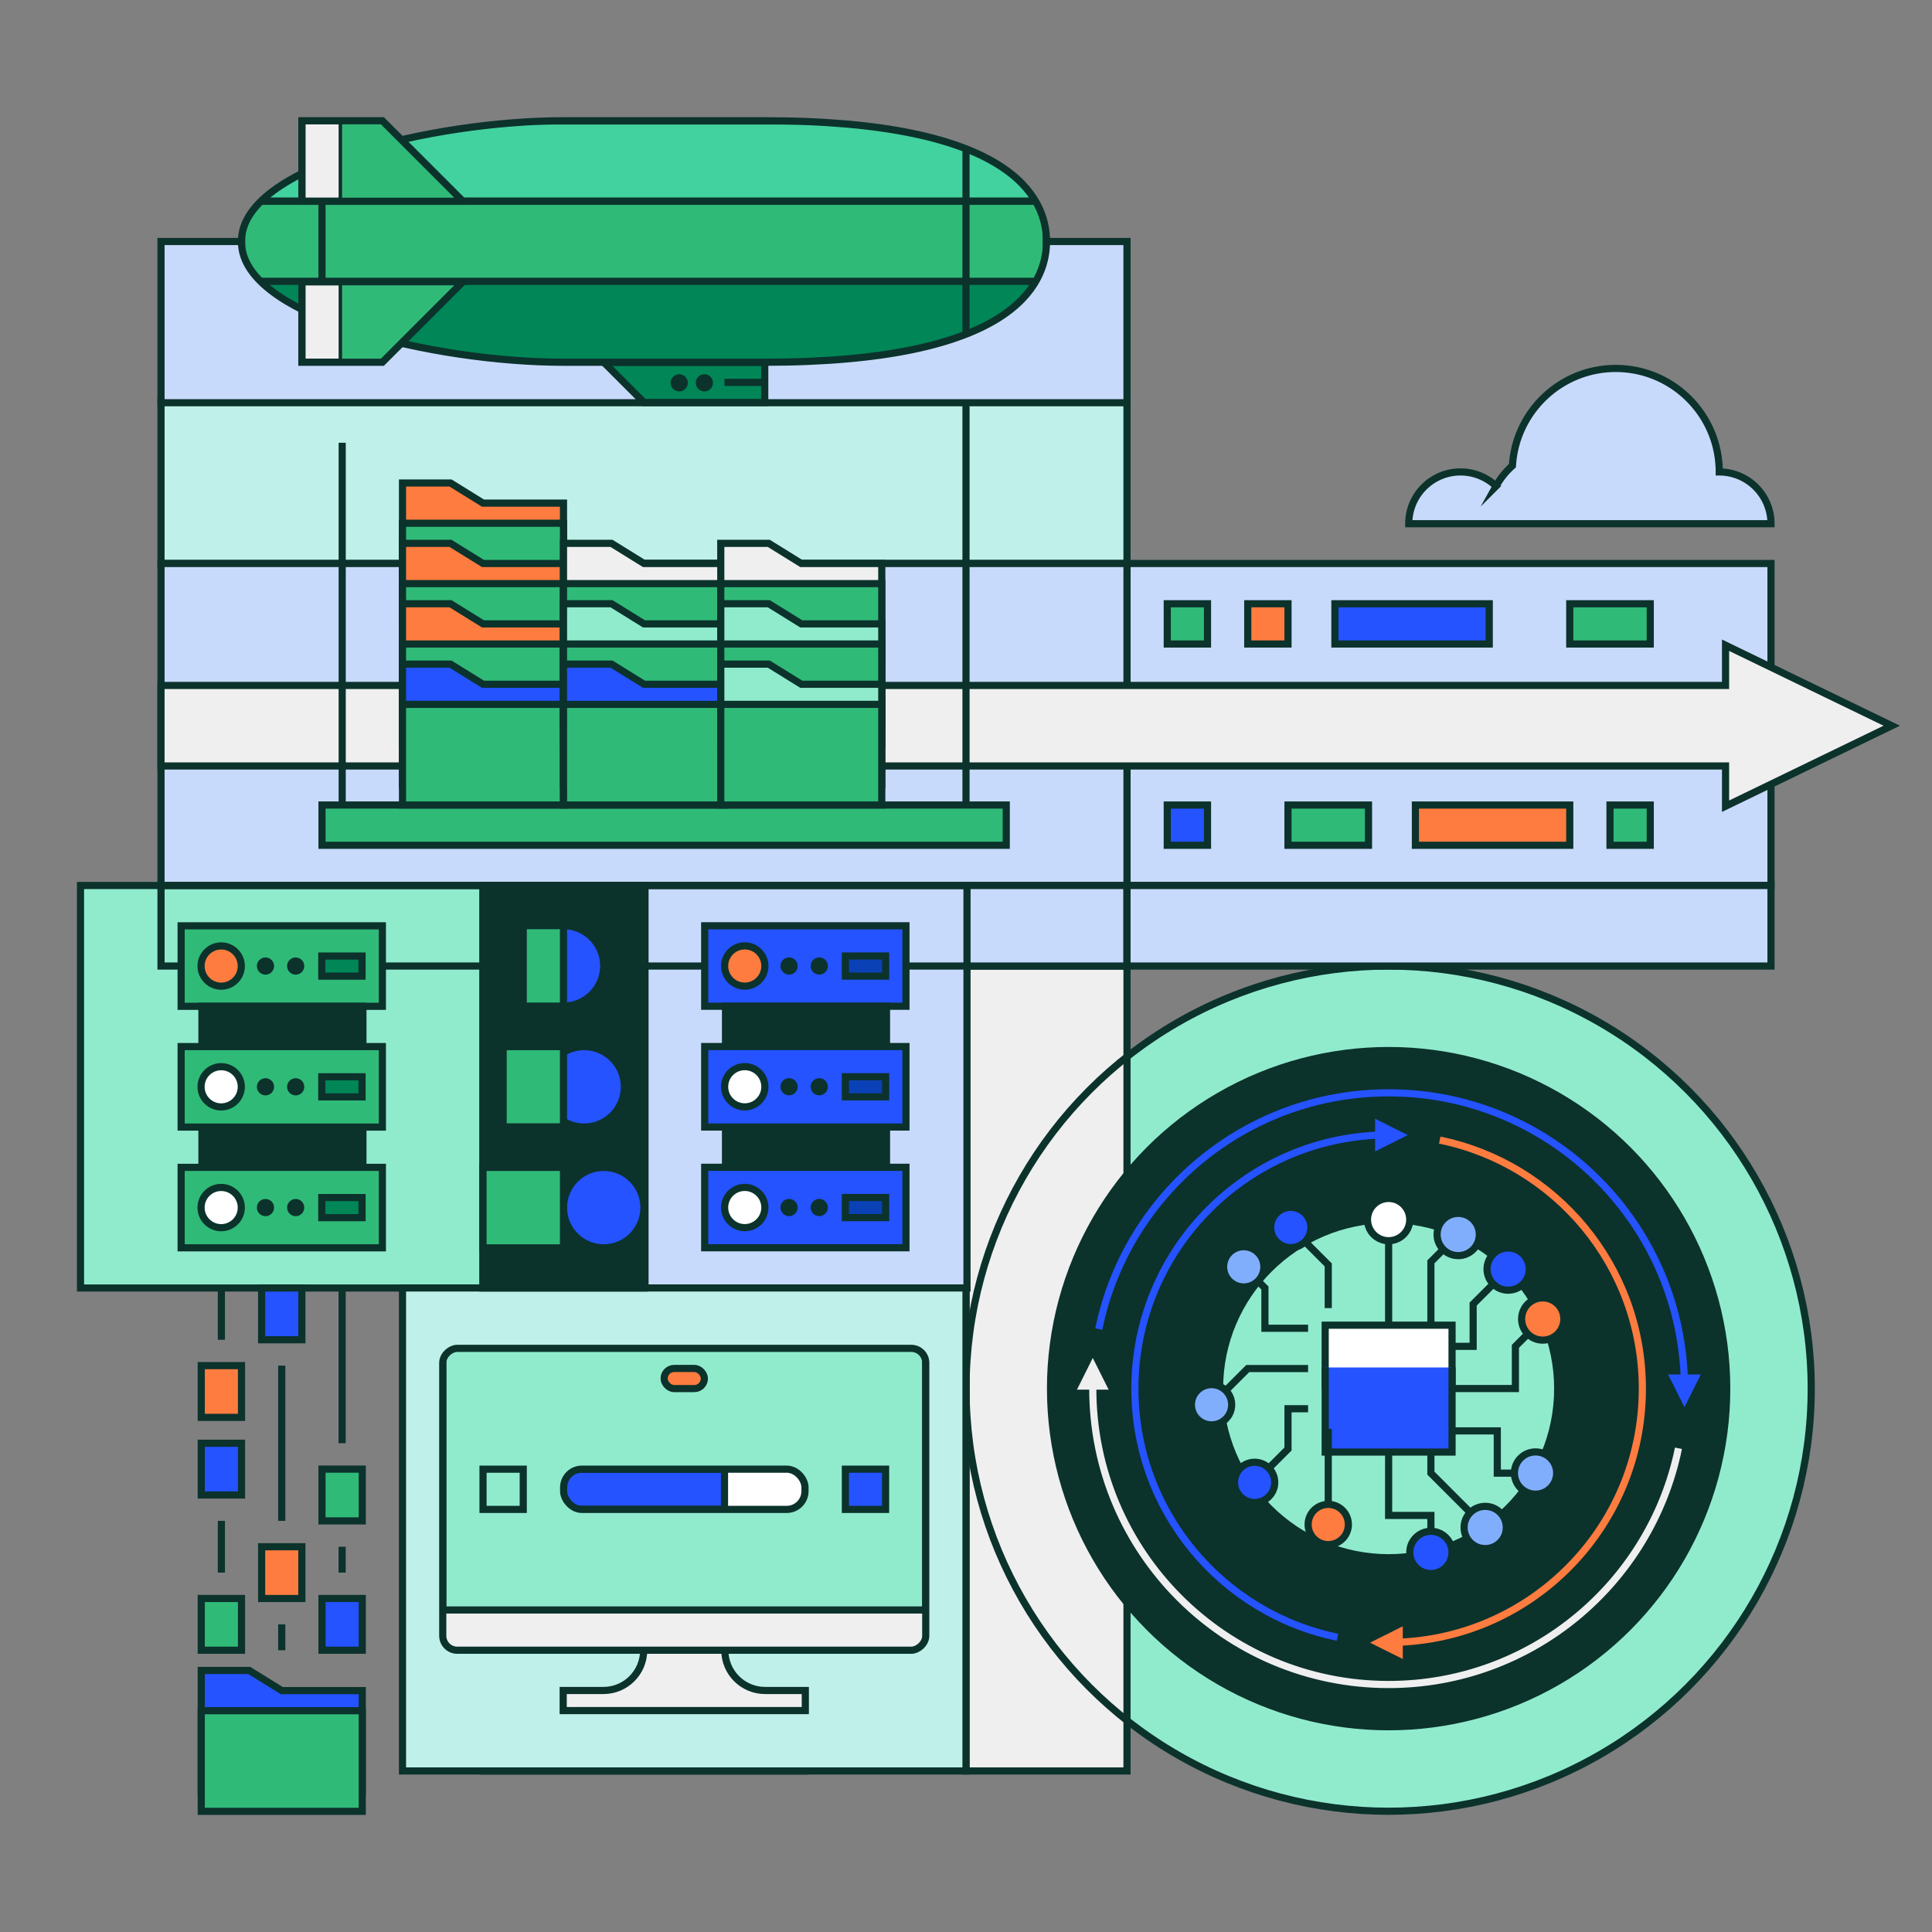 <svg xmlns="http://www.w3.org/2000/svg" viewBox="0 0 1080 1080"><rect x="0" y="0" width="1080" height="1080" fill="#808080" stroke="none"/><defs><clipPath id="clippath"><circle cx="776.25" cy="776.26" r="236.24" class="cls-12"/></clipPath><clipPath id="clippath-1"><path d="M90 495h540v45.02H90z" class="cls-2"/></clipPath><clipPath id="clippath-2"><rect width="168.75" height="270" x="298.12" y="703.12" class="cls-13" rx="8.11" ry="8.11" transform="rotate(90 382.5 838.12)"/></clipPath><clipPath id="clippath-4"><path d="M585 135c0 24.79-20.01 67.5-157.5 67.5H315c-72.19 0-180.38-25.21-180-67.5-.38-42.29 107.81-67.5 180-67.5h112.5C564.99 67.5 585 110.21 585 135Z" class="cls-3"/></clipPath><clipPath id="clippath-5"><path d="m258.75 112.5-45-45h-45v45z" class="cls-16"/></clipPath><clipPath id="clippath-6"><path d="m258.75 157.5-45 45h-45v-45z" class="cls-16"/></clipPath><clipPath id="clippath-7"><rect width="134.93" height="22.5" x="315.07" y="821.27" class="cls-17" rx="10.21" ry="10.21"/></clipPath><style>.cls-2{fill:#c8dafc}.cls-10,.cls-11,.cls-12,.cls-13,.cls-14,.cls-16,.cls-17,.cls-18,.cls-19,.cls-2,.cls-20,.cls-21,.cls-3,.cls-4,.cls-8,.cls-9{stroke-miterlimit:10;stroke-width:4px}.cls-10,.cls-11,.cls-12,.cls-13,.cls-16,.cls-17,.cls-18,.cls-19,.cls-2,.cls-20,.cls-21,.cls-3,.cls-8,.cls-9{stroke:#0c322c}.cls-3{fill:#008657}.cls-13{fill:#efefef}.cls-20,.cls-4{fill:none}.cls-14,.cls-4{stroke:#2453ff}.cls-12,.cls-25{fill:#90ebcd}.cls-10{fill:#fe7c3f}.cls-16,.cls-26{fill:#30ba78}.cls-8{fill:#bff1ea}.cls-9{fill:#42d29f}.cls-17{fill:#fff}.cls-11{fill:#0b41b7}.cls-14,.cls-21{fill:#2453ff}.cls-18{fill:#0c322c}.cls-19{fill:#81aefc}</style></defs><g id="BG"><path d="M540 540.04h90v449.94h-90z" class="cls-13"/><path d="M45 495h225v225H45z" class="cls-12"/><circle cx="776.25" cy="776.26" r="236.24" class="cls-25"/><path d="M540 540.05h90v449.94h-90z" class="cls-13" style="clip-path:url(#clippath)"/><circle cx="776.25" cy="776.26" r="236.24" class="cls-20"/><circle cx="776.25" cy="776.26" r="189" class="cls-18"/><path d="M360.56 495h180v225h-180zM270 765h180v225H270z" class="cls-2"/><path d="M225 719.98h315v270H225z" class="cls-8"/><path d="M990 315v180H630V315z" class="cls-2"/><path d="M90 224.76h540v90.25H90z" class="cls-8"/><path d="M90 135h540v90.13H90zM90 315h540v180H90z" class="cls-2"/><path d="M90 495h540v45.02H90z" style="fill:#c8dafc"/><g style="clip-path:url(#clippath-1)"><path d="M90 495h180v225H90z" class="cls-12"/><path d="M360.56 495h180v225h-180z" class="cls-2"/></g><path d="M90 495h540v45.02H90z" class="cls-20"/><path d="M630 495h360v45.02H630z" class="cls-2"/><path d="M270 495h90v225h-90z" class="cls-18"/></g><g id="Graphic"><path d="M776.25 918.12c78.34 0 141.84-63.51 141.84-141.84 0-68.55-48.62-125.73-113.26-138.96" style="stroke-miterlimit:10;stroke-width:4px;fill:none;stroke:#fe7c3f"/><path d="M270 281.25 251.85 270H225v67.5h90v-56.25z" class="cls-10"/><path d="M225 292.5h90v56.25h-90z" class="cls-16"/><path d="M776.25 634.43c-78.34 0-141.84 63.51-141.84 141.84 0 68.55 48.62 125.73 113.26 138.96" class="cls-4"/><path d="m270 315-18.15-11.25H225v67.5h90V315z" class="cls-10"/><path d="M225 326.25h90v56.25h-90z" class="cls-16"/><path d="m157.5 945.05-18.15-11.25H112.5v67.5h90v-56.25z" class="cls-21"/><path d="M112.5 956.3h90v56.25h-90z" class="cls-16"/><path d="M405.18 922.49h-45.36c0 12.43-10.07 22.5-22.5 22.5h-22.5v11.25h135.36v-11.25h-22.5c-12.43 0-22.5-10.07-22.5-22.5Z" class="cls-13"/><rect width="168.75" height="270" x="298.12" y="703.12" rx="8.11" ry="8.11" style="fill:#efefef" transform="rotate(90 382.5 838.12)"/><g style="clip-path:url(#clippath-2)"><path d="M247.5 742.49h270v157.5h-270z" class="cls-25"/><path d="M247.5 742.49h270v157.5h-270z" class="cls-20"/></g><rect width="168.75" height="270" x="298.12" y="703.12" class="cls-20" rx="8.11" ry="8.11" transform="rotate(90 382.5 838.12)"/><rect width="22.5" height="11.25" x="371.25" y="764.98" class="cls-10" rx="5.63" ry="5.63"/><path d="M101.25 517.54h112.5v44.99h-112.5z" class="cls-16"/><path d="M112.88 562.53h90v22.51h-90zM112.88 630.04h90v22.51h-90z" class="cls-18"/><circle cx="123.64" cy="540.03" r="11.25" class="cls-10"/><circle cx="148.41" cy="540.03" r="2.81" class="cls-18"/><circle cx="165.29" cy="540.03" r="2.81" class="cls-18"/><path d="M101.25 585.05h112.5v44.99h-112.5zM101.25 652.55h112.5v44.99h-112.5z" class="cls-16"/><path d="M179.89 534.43h22.5v11.24h-22.5z" class="cls-3"/><circle cx="123.64" cy="607.53" r="11.25" class="cls-17"/><circle cx="148.41" cy="607.53" r="2.81" class="cls-18"/><circle cx="165.29" cy="607.53" r="2.81" class="cls-18"/><path d="M179.89 601.93h22.5v11.24h-22.5z" class="cls-3"/><circle cx="123.64" cy="675.04" r="11.25" class="cls-17"/><circle cx="148.41" cy="675.04" r="2.81" class="cls-18"/><circle cx="165.29" cy="675.04" r="2.81" class="cls-18"/><path d="M179.89 669.44h22.5v11.24h-22.5z" class="cls-3"/><path d="M393.93 517.51h112.5v44.99h-112.5z" class="cls-21"/><path d="M405.56 562.5h90v22.51h-90zM405.56 630.01h90v22.51h-90z" class="cls-18"/><circle cx="416.32" cy="540" r="11.25" class="cls-10"/><circle cx="441.09" cy="540" r="2.81" class="cls-18"/><circle cx="457.97" cy="540" r="2.81" class="cls-18"/><path d="M393.93 585.02h112.5v44.99h-112.5zM393.93 652.52h112.5v44.99h-112.5z" class="cls-21"/><path d="M472.57 534.4h22.5v11.24h-22.5z" class="cls-11"/><circle cx="416.32" cy="607.5" r="11.25" class="cls-17"/><circle cx="441.09" cy="607.5" r="2.81" class="cls-18"/><circle cx="457.97" cy="607.5" r="2.81" class="cls-18"/><path d="M472.57 601.9h22.5v11.24h-22.5z" class="cls-11"/><circle cx="416.32" cy="675.01" r="11.25" class="cls-17"/><circle cx="441.09" cy="675.01" r="2.81" class="cls-18"/><circle cx="457.97" cy="675.01" r="2.81" class="cls-18"/><path d="M472.57 669.41h22.5v11.24h-22.5z" class="cls-11"/><path d="m1057.5 405.68-92.91-45v22.5H90v45h874.59v22.5z" class="cls-13"/><path d="M675 337.5V360h-22.5v-22.5z" class="cls-16"/><path d="M720 337.5V360h-22.5v-22.5z" class="cls-10"/><path d="M832.5 360h-86.28v-22.5h86.28z" class="cls-21"/><path d="M922.5 337.5V360h-45v-22.5z" class="cls-16"/><path d="M675 450.02v22.5h-22.5v-22.5z" class="cls-21"/><path d="M922.5 450.02v22.5H900v-22.5z" class="cls-16"/><path d="M877.5 472.52h-86.28v-22.5h86.28z" class="cls-10"/><path d="M765 450.02v22.5h-45v-22.5z" class="cls-16"/><path d="M427.5 202.51V225H360l-22.5-22.49z" class="cls-3"/><path d="M585 135c0 24.79-20.01 67.5-157.5 67.5H315c-72.19 0-180.38-25.21-180-67.5-.38-42.29 107.81-67.5 180-67.5h112.5C564.99 67.5 585 110.21 585 135" style="fill:#008657"/><g style="clip-path:url(#clippath-4)"><path d="M585 157.26H135V112.5h450z" class="cls-16"/><path d="M585 112.38H135V67.62h450z" class="cls-9"/><path d="M585 202.5h-45v-135h45zM180 202.5h-45v-135h45z" class="cls-20"/></g><path d="M585 135c0 24.79-20.01 67.5-157.5 67.5H315c-72.19 0-180.38-25.21-180-67.5-.38-42.29 107.81-67.5 180-67.5h112.5C564.99 67.5 585 110.21 585 135Z" class="cls-20"/><path d="M427.5 213.75H405" class="cls-9"/><circle cx="379.69" cy="214" r="2.81" class="cls-18"/><circle cx="393.75" cy="214" r="2.81" class="cls-18"/><path d="m258.75 112.5-45-45h-45v45z" class="cls-26"/><path d="M168.75 67.5h22.54v45h-22.54z" class="cls-13" style="clip-path:url(#clippath-5)" transform="rotate(-180 180.02 90)"/><path d="m258.75 112.5-45-45h-45v45z" class="cls-20"/><path d="m258.75 157.5-45 45h-45v-45z" class="cls-26"/><path d="M168.75 157.5h22.54v45h-22.54z" class="cls-13" style="clip-path:url(#clippath-6)" transform="rotate(-180 180.02 180)"/><path d="m258.75 157.5-45 45h-45v-45z" class="cls-20"/><path d="M191.29 247.5v202.51M540 224.76v225.25" class="cls-2"/><path d="M180 450.01h382.5v22.51H180z" class="cls-16"/><path d="m270 348.75-18.15-11.25H225V405h90v-56.25z" class="cls-10"/><path d="M225 360h90v56.25h-90z" class="cls-16"/><path d="m270 382.5-18.15-11.25H225v67.5h90V382.5z" class="cls-21"/><path d="M225 393.75h90V450h-90z" class="cls-16"/><path d="m360 315-18.15-11.25H315v67.5h90V315z" class="cls-13"/><path d="M315 326.25h90v56.25h-90z" class="cls-16"/><path d="m360 348.75-18.15-11.25H315V405h90v-56.25z" class="cls-12"/><path d="M315 360h90v56.25h-90z" class="cls-16"/><path d="m360 382.5-18.15-11.25H315v67.5h90V382.5z" class="cls-21"/><path d="M315 393.75h90V450h-90z" class="cls-16"/><path d="m447.92 315-18.15-11.25h-26.85v67.5h90V315z" class="cls-13"/><path d="M402.92 326.25h90v56.25h-90z" class="cls-16"/><path d="m447.92 348.75-18.15-11.25h-26.85V405h90v-56.25z" class="cls-12"/><path d="M402.92 360h90v56.25h-90z" class="cls-16"/><path d="m447.92 382.5-18.15-11.25h-26.85v67.5h90V382.5z" class="cls-12"/><path d="M402.92 393.75h90V450h-90z" class="cls-16"/><path d="M787.5 292.75c0-15.98 12.95-28.93 28.93-28.93 7.7 0 14.7 3.02 19.88 7.93a43.4 43.4 0 0 1 9.16-11.43c1.81-30.32 26.97-54.35 57.74-54.35 31.95 0 57.86 25.9 57.86 57.86 15.98 0 28.93 12.95 28.93 28.93H787.5Z" class="cls-2"/><path d="M112.5 806.78H135v28.93h-22.5zM146.25 720h22.5v28.93h-22.5z" class="cls-21"/><path d="M112.5 763.39H135v28.93h-22.5z" class="cls-10"/><path d="M112.5 893.56H135v28.93h-22.5z" class="cls-16"/><path d="M146.25 864.64h22.5v28.93h-22.5z" class="cls-10"/><path d="M180 821.25h22.5v28.93H180z" class="cls-16"/><path d="M180 893.56h22.5v28.93H180z" class="cls-21"/><path d="M191.25 864.64v14.46M191.25 720v86.78M157.5 763.39v86.78M123.75 850.17v28.93M123.75 720v28.93M157.5 908.03v14.46" class="cls-16"/><circle cx="337.49" cy="675.07" r="22.49" class="cls-21"/><path d="M270.01 652.58H315v44.99h-44.99z" class="cls-16"/><circle cx="315" cy="539.92" r="22.49" class="cls-21"/><circle cx="326.54" cy="607.54" r="22.49" class="cls-21"/><path d="M292.5 517.43H315v44.99h-22.5zM281.26 585.05h33.73v44.88h-33.73z" class="cls-16"/><rect width="134.93" height="22.5" x="315.07" y="821.27" rx="10.21" ry="10.21" style="fill:#fff"/><path d="M315.07 821.25H405v22.52h-89.93z" class="cls-21" style="clip-path:url(#clippath-7)"/><rect width="134.93" height="22.5" x="315.07" y="821.27" class="cls-20" rx="10.21" ry="10.21"/><circle cx="776.25" cy="776.27" r="94.52" class="cls-12"/><path d="M770.68 628.59v11.82l11.82-5.91zM947.53 770.34h-11.81l5.91 11.82z" class="cls-14"/><path d="M782.16 924.16v-11.81l-11.82 5.91z" style="stroke-miterlimit:10;stroke-width:4px;fill:#fe7c3f;stroke:#fe7c3f"/><path d="M610.87 776.27c0 91.33 74.04 165.38 165.38 165.38 79.92 0 146.6-56.69 162.02-132.05" style="stroke-miterlimit:10;stroke-width:4px;fill:none;stroke:#efefef"/><path d="M941.63 776.27c0-91.33-74.04-165.38-165.38-165.38-79.92 0-146.6 56.69-162.02 132.05" class="cls-4"/><path d="M605.25 774.83h11.25l-5.63-11.25z" style="stroke-miterlimit:10;stroke-width:4px;fill:#efefef;stroke:#efefef"/><path d="M270.01 821.28h22.49v22.49h-22.49z" class="cls-12"/><path d="M472.57 821.28h22.49v22.49h-22.49z" class="cls-21"/><path d="M811.71 776.21v-35.42h-70.92v35.42" class="cls-17"/><path d="M740.79 764.43v47.28h70.92v-47.28" class="cls-21"/><path d="M811.71 752.62h11.79v-23.64l19.57-19.56M811.71 776.21h35.4v-23.59l15.29-15.29M811.71 799.88h25.28v23.62h21.16M799.88 740.79v-35.42l15.27-15.27M776.25 740.79v-59.04M742.5 731.23v-24.14l-20.93-20.94M731.23 742.5H707.1V720l-11.84-11.84M731.23 765.02H697.5l-20.24 20.24M731.23 787.5H720V810l-18.66 18.66M742.5 798.75v53.46M776.25 811.71v35.42h23.63v20.69M799.88 811.71v11.79l30.36 30.37" class="cls-20"/><circle cx="677.26" cy="785.26" r="11.25" class="cls-19"/><circle cx="695.26" cy="708.16" r="11.25" class="cls-19"/><circle cx="721.57" cy="686.15" r="11.25" class="cls-21"/><circle cx="776.25" cy="681.75" r="11.81" class="cls-17"/><circle cx="815.15" cy="690.1" r="11.81" class="cls-19"/><circle cx="843.07" cy="709.42" r="11.81" class="cls-21"/><circle cx="862.4" cy="737.33" r="11.81" class="cls-10"/><circle cx="858.38" cy="823.44" r="11.81" class="cls-19"/><circle cx="830.24" cy="853.87" r="11.81" class="cls-19"/><circle cx="799.88" cy="867.82" r="11.81" class="cls-21"/><circle cx="742.5" cy="852.21" r="11.25" class="cls-10"/><circle cx="701.34" cy="828.66" r="11.25" class="cls-21"/></g></svg>